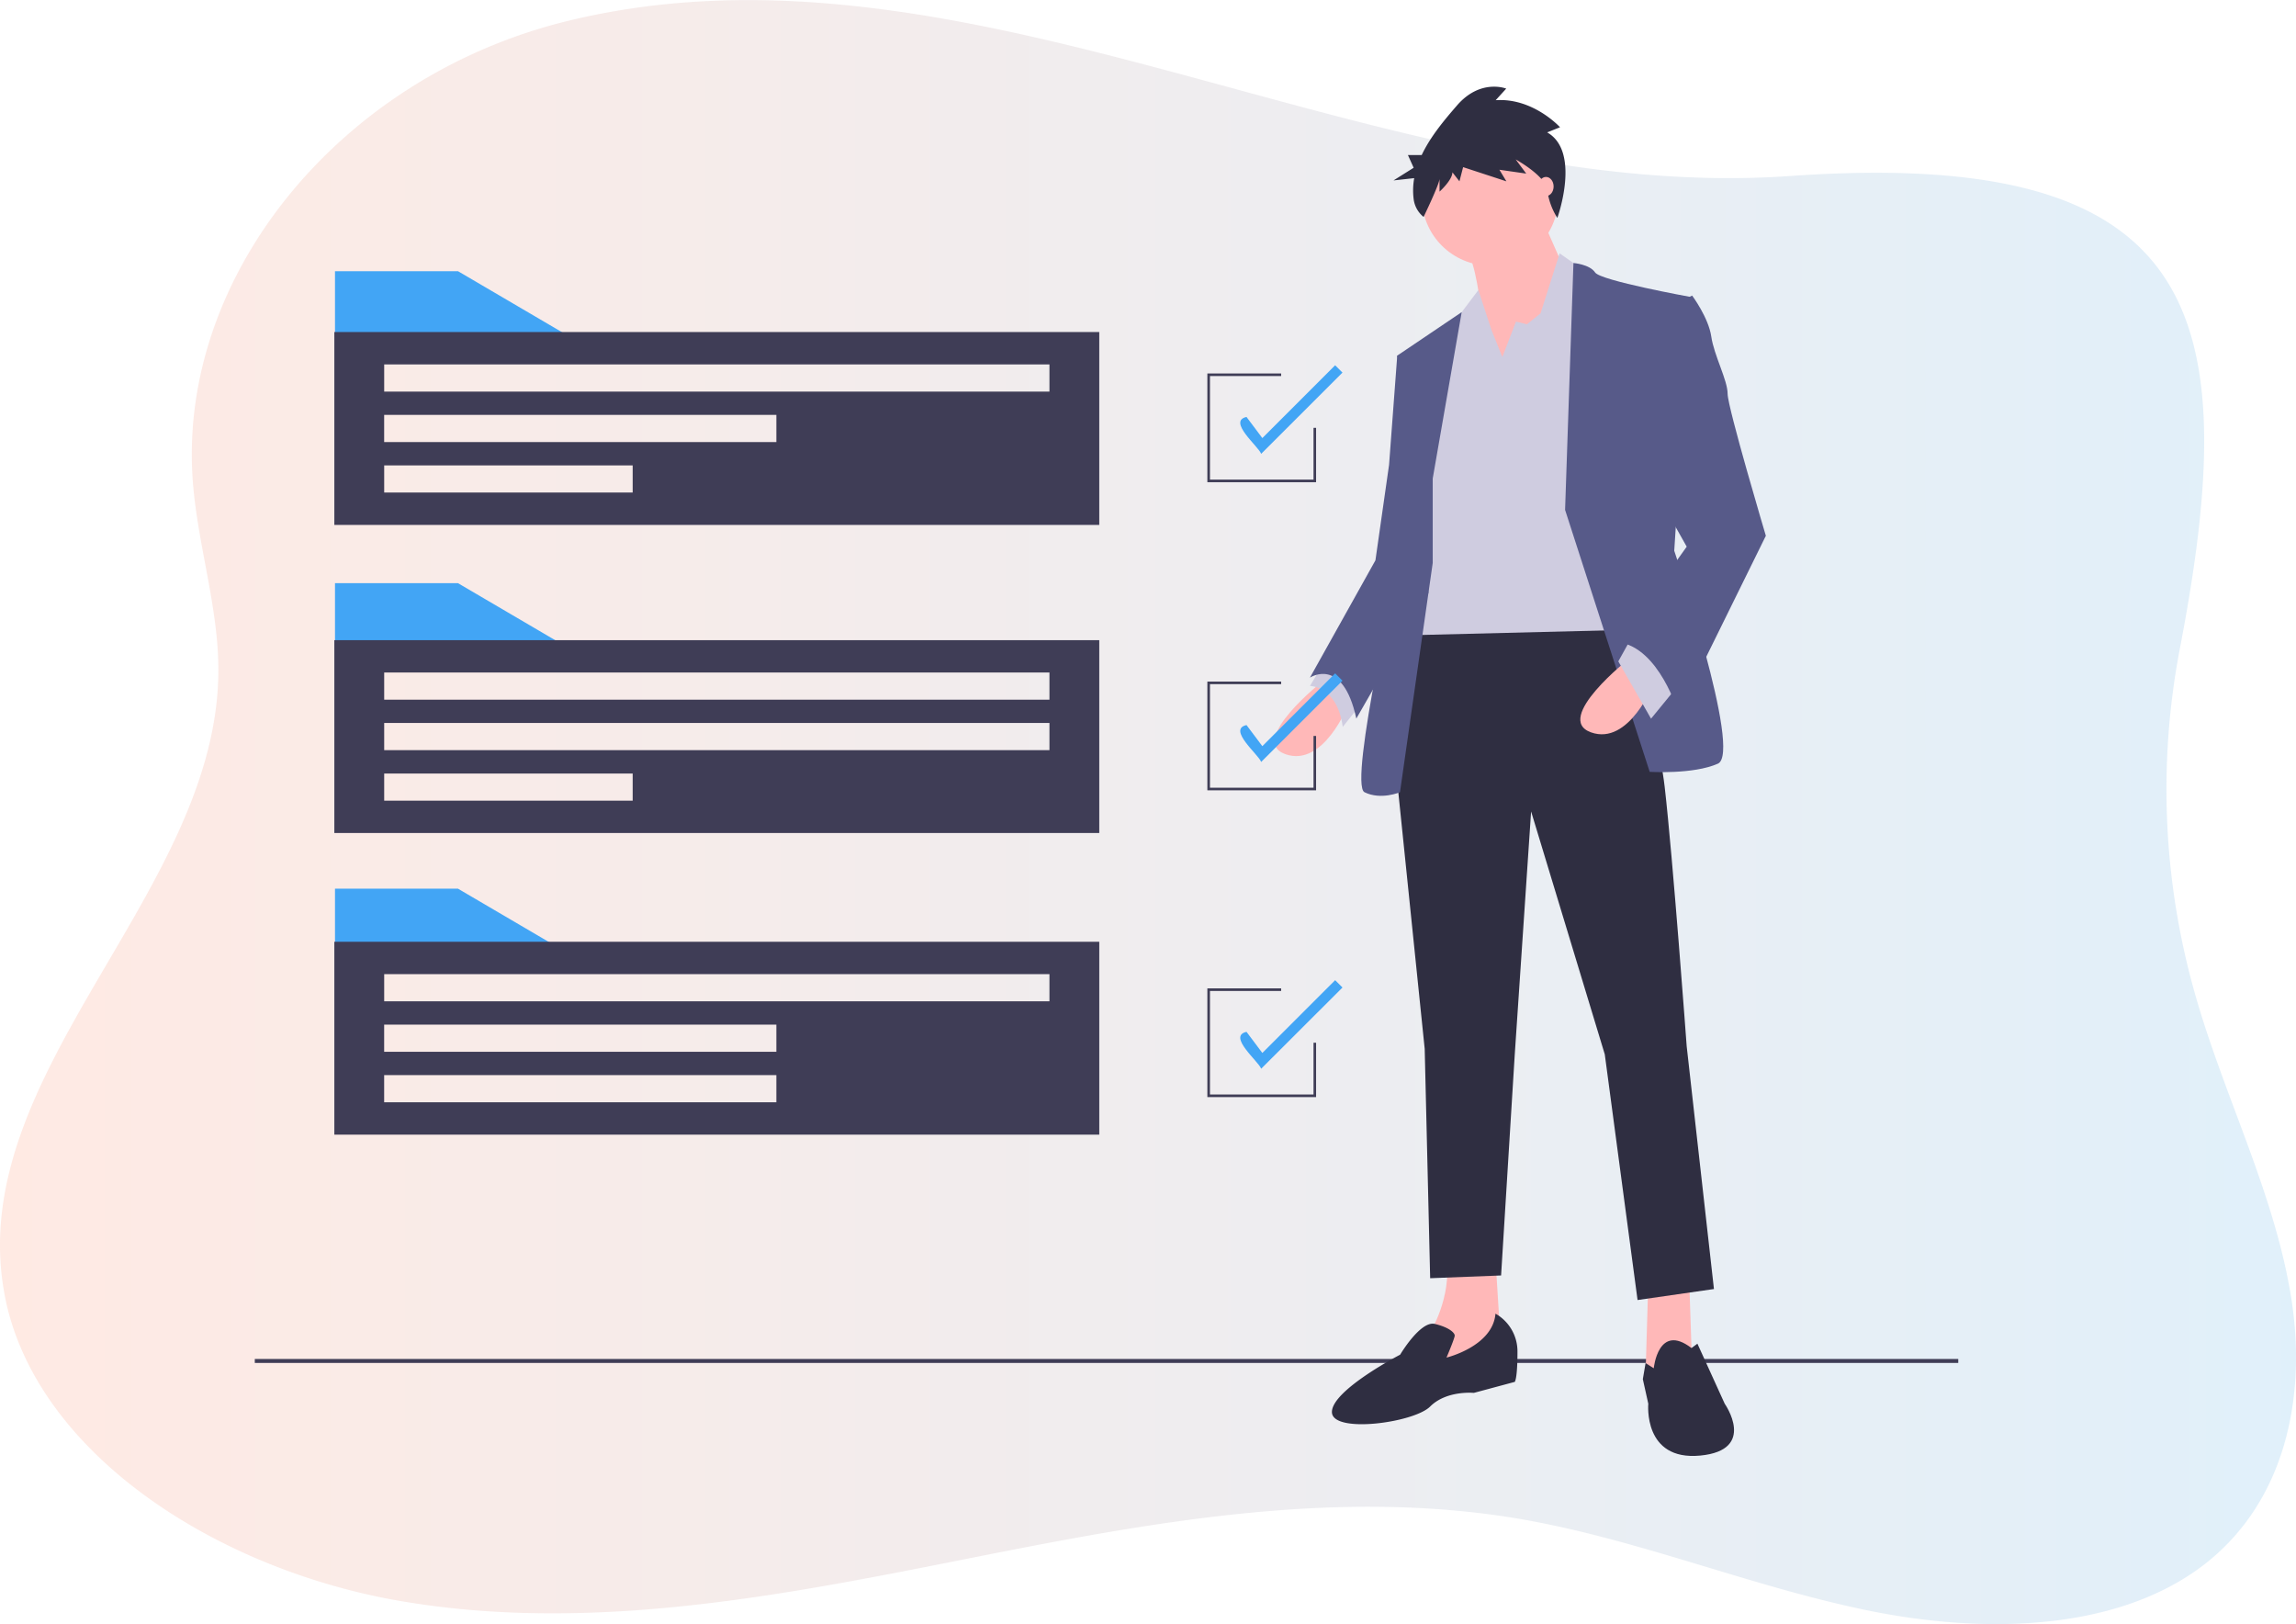 <svg id="aaafdec0-95c8-49a3-a8f8-64216c6da511" xmlns="http://www.w3.org/2000/svg" xmlns:xlink="http://www.w3.org/1999/xlink" viewBox="0 0 626.37 443"><defs><style>.cls-1{opacity:0.18;isolation:isolate;fill:url(#linear-gradient);}.cls-2{fill:#3f3d56;}.cls-3{fill:#ffb8b8;}.cls-4{fill:#cfcce0;}.cls-5{fill:#2f2e41;}.cls-6{fill:#575a89;}.cls-7{fill:#42a5f5;}</style><linearGradient id="linear-gradient" x1="132.63" y1="442.5" x2="759" y2="442.5" gradientTransform="translate(0 -212)" gradientUnits="userSpaceOnUse"><stop offset="0" stop-color="#ff8a65"/><stop offset="1" stop-color="#55abe5"/></linearGradient></defs><path class="cls-1" d="M746.26,422.94a60.4,60.4,0,0,1-12.84,13.22c-23.9,18-60.28,18.59-92.07,11.94s-61.9-19.22-93.92-24.76c-50.91-8.7-102.48,1.19-152.2,11.08S293.94,454.35,243,445.89C195,438,147.49,408.94,135.54,369a64,64,0,0,1-1.77-7.51C123,301.51,192.05,252.31,192.2,192c.07-16.85-5.39-33.55-6.86-50.4-5-56.4,39.54-111.62,102.18-126.89C397.44-12.07,508.18,65,621.13,57c112.66-7.91,123.72,38.13,106.09,129.42a203.78,203.78,0,0,0,4.43,94.38c7.67,26.81,20.88,52.68,25.67,80C761.16,382.05,758.8,405.3,746.26,422.94Z" transform="translate(-132.63 -9)"/><rect class="cls-2" x="69.51" y="370.68" width="464.72" height="1.08"/><path class="cls-3" d="M493.71,194.61s-20.84,16.38-10.42,20.1,17.12-13.4,17.12-13.4Z" transform="translate(-132.63 -9)"/><path class="cls-4" d="M494.46,188.66,490,196.1s7.45,0,8.94,11.17l5.95-7.45Z" transform="translate(-132.63 -9)"/><polygon class="cls-3" points="460.84 349.39 461.59 371.72 452.65 376.93 448.93 374.7 449.68 349.39 460.84 349.39"/><path class="cls-3" d="M540.61,352.43l1.49,23.83-20.84,8.93,1.49-12.66s6-9.67,4.46-20.1Z" transform="translate(-132.63 -9)"/><path class="cls-5" d="M572.63,173s11.91,31.27,14.14,50.62,6,70.73,6,70.73l7.44,66.25-20.84,3-8.94-67-20.1-66.26-4.46,66.26-3.73,60.3-19.35.75-1.49-62.54-8.19-79.65,4.47-38Z" transform="translate(-132.63 -9)"/><path class="cls-5" d="M583.79,382.21s1.22-12.5,10.29-5.51l1.62-1.19,7.45,16.38s8.93,12.66-6.7,14.14-14.15-14.14-14.15-14.14l-1.49-6.7.75-4.39Z" transform="translate(-132.63 -9)"/><path class="cls-5" d="M540.61,367.32a11.82,11.82,0,0,1,6,10.43c0,7.44-.74,8.18-.74,8.18l-11.17,3s-7.45-.74-11.91,3.72-26.8,7.45-26.8,1.49,18.61-15.63,18.61-15.63,5.53-9.33,9.46-8.39,5.43,2.43,5.43,3.18-2.24,6-2.24,6S539.87,376.26,540.61,367.32Z" transform="translate(-132.63 -9)"/><circle class="cls-3" cx="406.5" cy="53.84" r="18.61"/><path class="cls-3" d="M552.9,67.68l8.19,18.61-22.34,32s-1.49-35-6-40.94S552.9,67.68,552.9,67.68Z" transform="translate(-132.63 -9)"/><polygon class="cls-4" points="409.85 97.39 413.57 87.72 416.55 88.46 420.27 85.48 425.48 69.11 432.93 74.32 442.6 171.84 382.3 173.33 390.49 105.58 397.94 86.23 403.31 79.12 406.87 89.95 409.85 97.39"/><path class="cls-6" d="M559.6,148.08l2.28-67.34s4.42.34,5.91,2.58S593.84,90,593.84,90l-4.46,69.23s18.61,55.09,11.91,58.07-18.61,2.23-18.61,2.23Z" transform="translate(-132.63 -9)"/><path class="cls-6" d="M523.49,139.52l7.9-45.38L513.81,106l4.47,32.76-3.72,22.33s-14.15,61.79-9.68,64,9.68,0,9.68,0l8.93-62.53Z" transform="translate(-132.63 -9)"/><path class="cls-6" d="M519,104.53,513.81,106l-2.23,29.78-3.72,26.06-17.87,32s8.94-6,12.66,11.16l19.67-34.25Z" transform="translate(-132.63 -9)"/><path class="cls-3" d="M577.09,188.66s-20.84,16.37-10.42,20.1,17.12-13.4,17.12-13.4Z" transform="translate(-132.63 -9)"/><polygon class="cls-4" points="457.12 187.84 450.42 196.03 441.49 180.4 445.21 173.7 457.12 187.84"/><path class="cls-6" d="M588.26,92.62l6-3s4.47,6,5.22,11.17,4.46,11.91,4.46,15.63,10.43,38.72,10.43,38.72l-23.83,48.38s-5.21-17.86-16.38-19.35l18.62-26.06L582.3,139.52Z" transform="translate(-132.63 -9)"/><path class="cls-5" d="M554.71,45.11l3.51-1.4s-7.34-8.08-17.55-7.38l2.87-3.16s-7-2.81-13.4,4.56c-3.36,3.88-7.24,8.44-9.66,13.57h-3.75l1.56,3.46-5.49,3.45,5.64-.62a19,19,0,0,0-.15,5.73A7.39,7.39,0,0,0,521,68.17h0s4.35-9,4.35-10.41v3.51s3.51-3.16,3.51-5.27l1.92,2.46,1-3.87,11.81,3.87-1.91-3.16L549,56.35l-2.87-3.86s8.3,4.56,8.62,8.43a18.6,18.6,0,0,0,2.74,7.52S564,50.38,554.71,45.11Z" transform="translate(-132.63 -9)"/><ellipse class="cls-3" cx="421.76" cy="50.87" rx="2.08" ry="2.61"/><polygon class="cls-7" points="155.66 177.08 91.39 177.08 91.39 159.07 124.94 159.07 155.66 177.08"/><path class="cls-2" d="M223.84,183.61v52.61H432.52V183.61Zm81.39,43.78H237.44V220h67.79Zm113.7-13.77H237.44V206.2H418.93Zm0-13.77H237.44v-7.42H418.93Z" transform="translate(-132.63 -9)"/><polygon class="cls-7" points="155.66 91.98 91.39 91.98 91.39 73.97 124.94 73.97 155.66 91.98"/><path class="cls-2" d="M223.84,99.57v52.61H432.52V99.57Zm81.39,43.78H237.44v-7.41h67.79Zm39.2-13.77h-107v-7.41h107Zm74.5-13.77H237.44V108.4H418.93Z" transform="translate(-132.63 -9)"/><polygon class="cls-7" points="155.66 260.41 91.39 260.41 91.39 242.4 124.94 242.4 155.66 260.41"/><path class="cls-2" d="M223.84,265.88v52.61H432.52V265.88Zm120.59,43.78h-107v-7.41h107Zm0-13.77h-107v-7.41h107Zm74.5-13.77H237.44v-7.41H418.93Z" transform="translate(-132.63 -9)"/><polygon class="cls-2" points="359.04 131.53 329.38 131.53 329.38 101.87 349.51 101.87 349.51 102.57 330.09 102.57 330.09 130.82 358.34 130.82 358.34 116.7 359.04 116.7 359.04 131.53"/><path class="cls-7" d="M476.69,132.79c-.69-2-9.28-8.9-4-10.06l4.32,5.76,19.86-19.86,2,2Z" transform="translate(-132.63 -9)"/><polygon class="cls-2" points="359.04 215.57 329.38 215.57 329.38 185.91 349.51 185.91 349.51 186.61 330.09 186.61 330.09 214.86 358.34 214.86 358.34 200.74 359.04 200.74 359.04 215.57"/><path class="cls-7" d="M476.69,216.83c-.69-2-9.28-8.9-4-10.06l4.32,5.76,19.86-19.86,2,2Z" transform="translate(-132.63 -9)"/><polygon class="cls-2" points="359.04 299.25 329.38 299.25 329.38 269.59 349.51 269.59 349.51 270.3 330.09 270.3 330.09 298.54 358.34 298.54 358.34 284.42 359.04 284.42 359.04 299.25"/><path class="cls-7" d="M476.69,300.51c-.69-2-9.28-8.9-4-10.06l4.32,5.76,19.86-19.85,2,2Z" transform="translate(-132.63 -9)"/></svg>